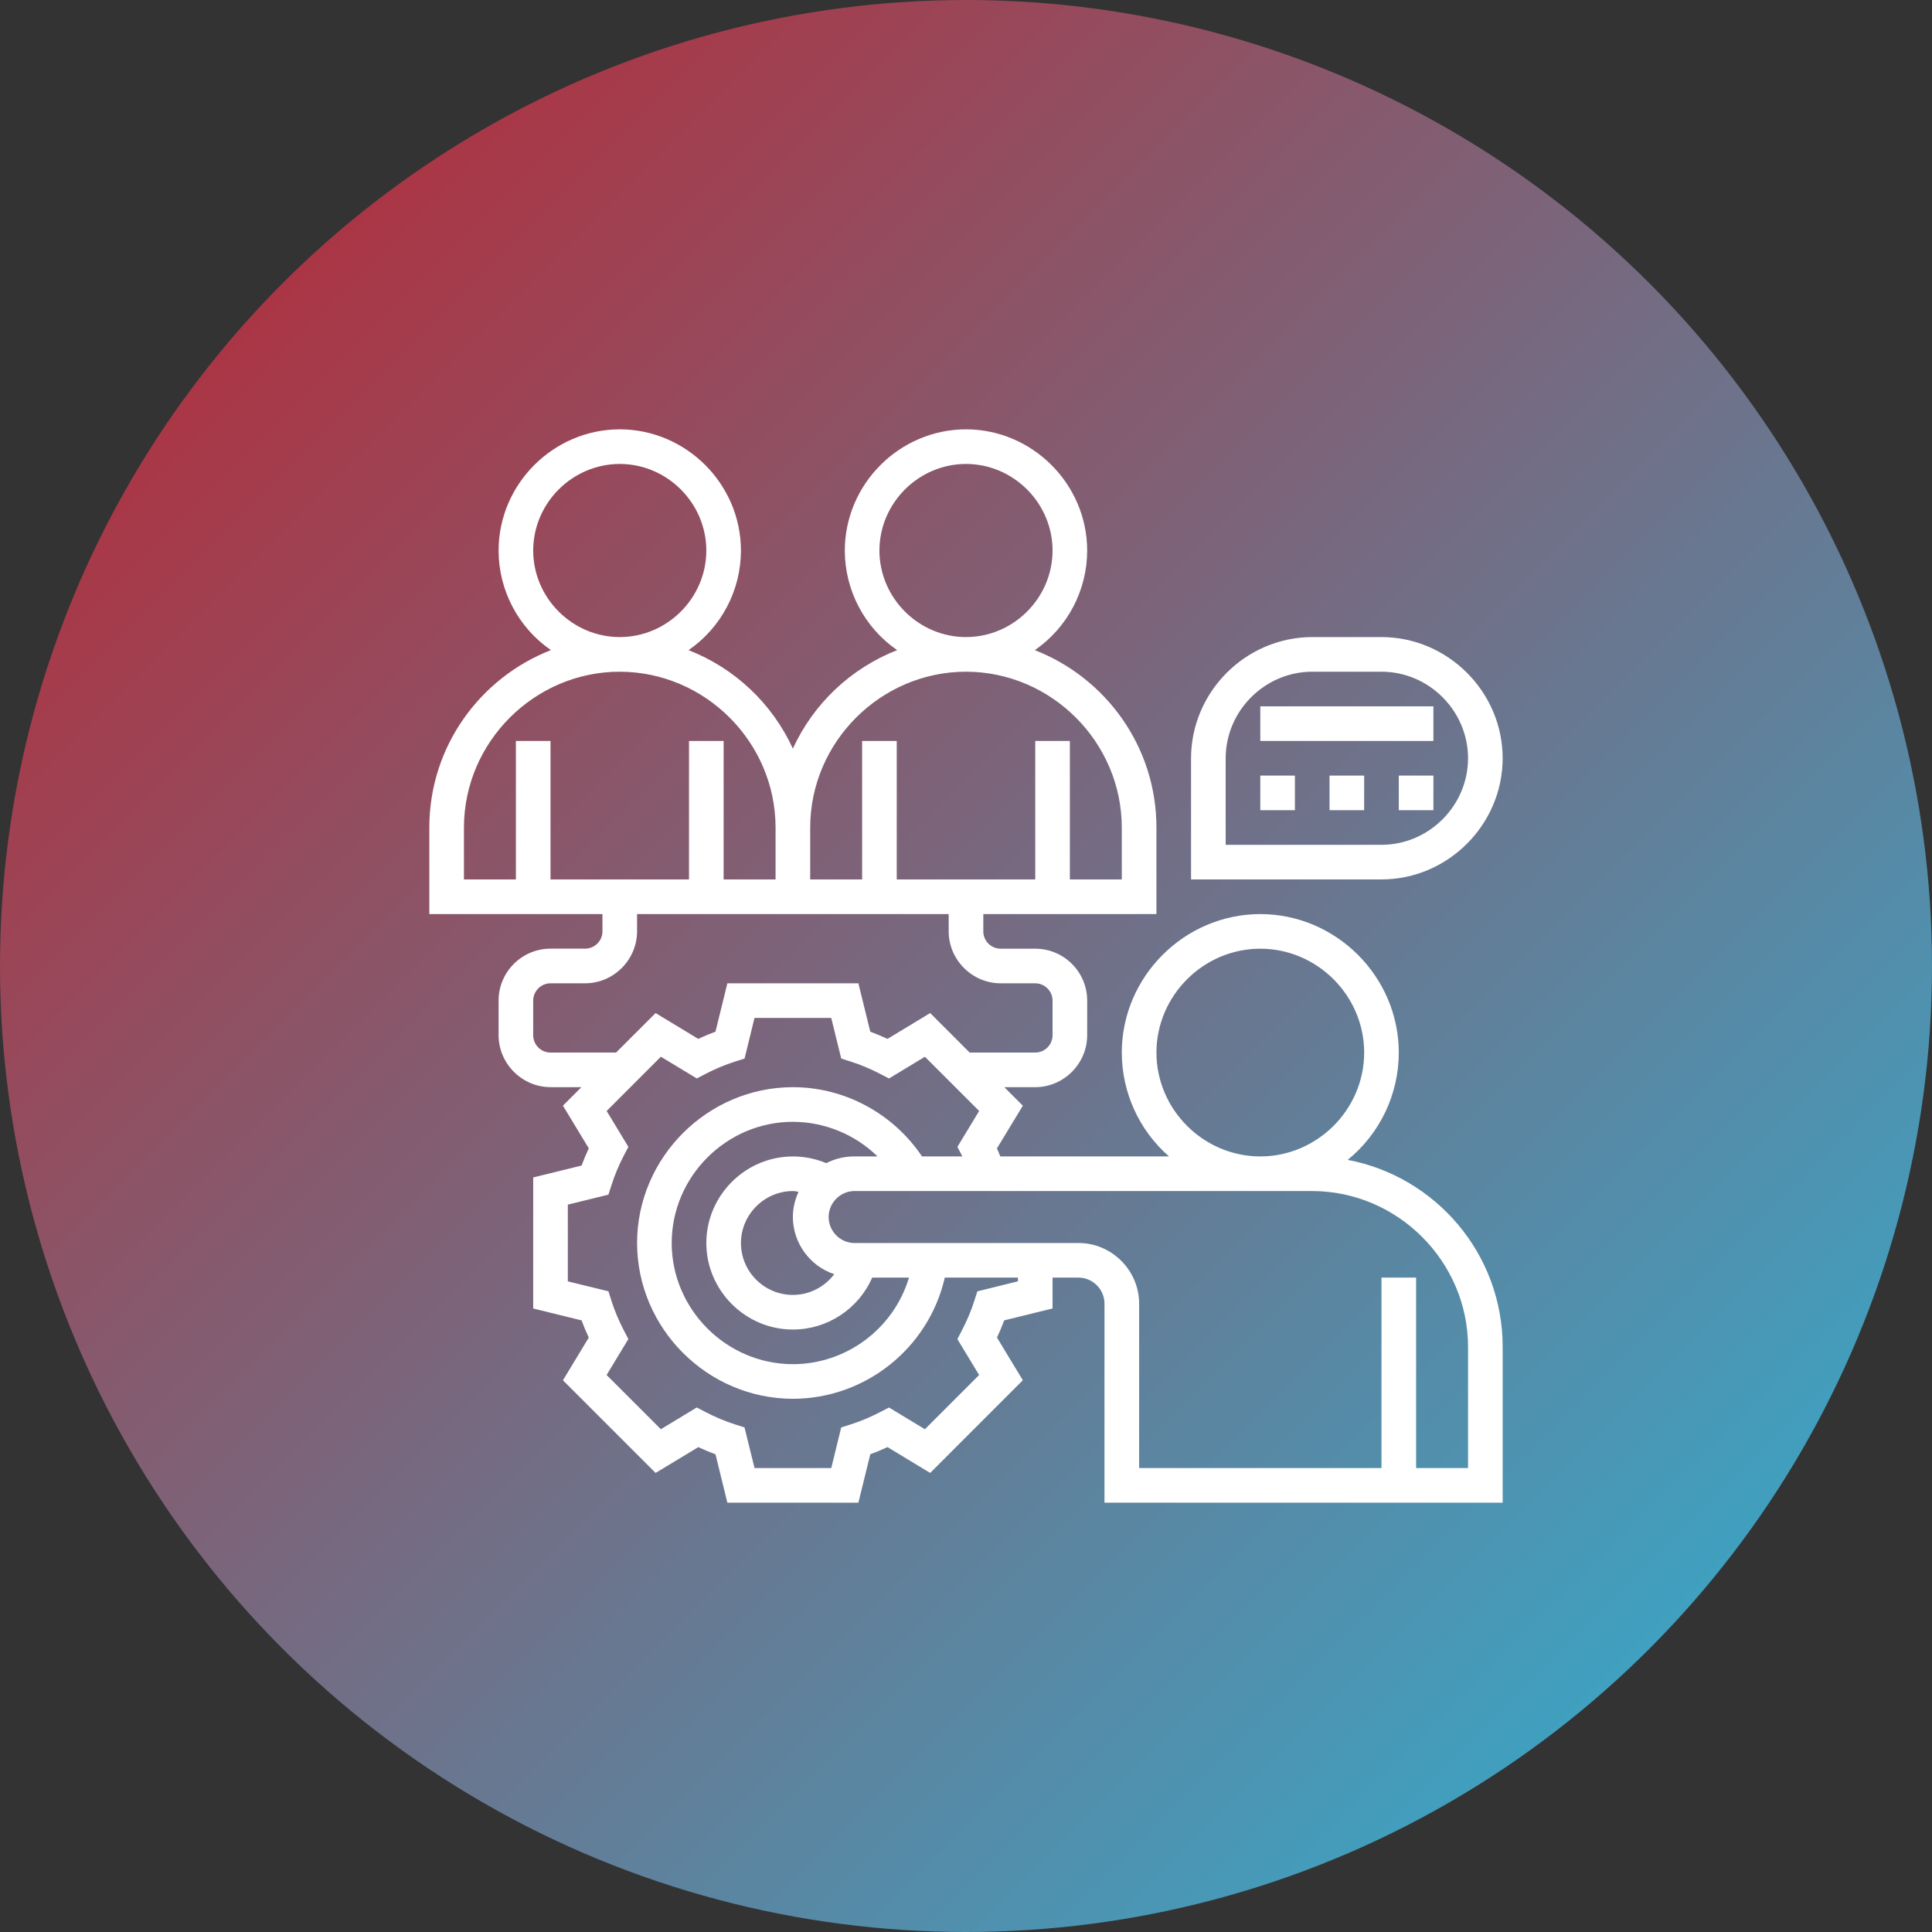 <?xml version="1.0" encoding="UTF-8" standalone="no"?><!DOCTYPE svg PUBLIC "-//W3C//DTD SVG 1.1//EN" "http://www.w3.org/Graphics/SVG/1.1/DTD/svg11.dtd"><svg width="72" height="72" viewBox="0 0 72 72" version="1.1" xmlns="http://www.w3.org/2000/svg" xmlns:xlink="http://www.w3.org/1999/xlink" xml:space="preserve" xmlns:serif="http://www.serif.com/" style="fill-rule:evenodd;clip-rule:evenodd;stroke-linejoin:round;stroke-miterlimit:2;"><rect x="0" y="0" width="72" height="72" fill="#333333" stroke="none"/><g><circle cx="36" cy="36" r="36" style="fill:url(#_Linear1);"/><path d="M36,16c2.476,0.003 4.513,2.04 4.516,4.516c-0.001,1.482 -0.731,2.872 -1.951,3.713c2.647,1.031 4.532,3.601 4.532,6.61l0,3.226l-6.452,0l0,0.645c0,0.356 0.29,0.645 0.645,0.645l1.29,0c1.068,0 1.936,0.868 1.936,1.935l0,1.29c-0.001,1.061 -0.874,1.934 -1.935,1.936l-1.153,0l0.69,0.69l-0.964,1.59c0.047,0.1 0.081,0.2 0.124,0.3l6.287,0c-1.116,-0.976 -1.758,-2.388 -1.759,-3.87c0.003,-2.83 2.332,-5.158 5.162,-5.161c2.83,0.003 5.157,2.33 5.161,5.16c-0,1.551 -0.7,3.022 -1.904,4c3.283,0.621 5.775,3.507 5.775,6.969l0,5.806l-14.839,-0l0,-7.42c-0.001,-0.53 -0.437,-0.966 -0.967,-0.967l-0.968,-0l0,1.15l-1.802,0.443c-0.08,0.215 -0.17,0.43 -0.269,0.642l0.963,1.59l-3.453,3.454l-1.59,-0.963c-0.214,0.1 -0.428,0.19 -0.642,0.268l-0.443,1.803l-4.883,-0l-0.442,-1.802c-0.218,-0.081 -0.432,-0.17 -0.642,-0.268l-1.59,0.962l-3.454,-3.453l0.963,-1.59c-0.098,-0.21 -0.187,-0.424 -0.268,-0.642l-1.803,-0.443l0,-4.884l1.803,-0.443c0.079,-0.214 0.169,-0.428 0.268,-0.642l-0.963,-1.59l0.69,-0.69l-1.153,0c-1.061,-0.002 -1.933,-0.874 -1.935,-1.935l0,-1.29c0,-1.068 0.868,-1.936 1.935,-1.936l1.291,0c0.354,0 0.645,-0.291 0.645,-0.645l0,-0.645l-6.452,0l0,-3.226c0,-3.009 1.885,-5.579 4.532,-6.61c-1.22,-0.841 -1.95,-2.231 -1.951,-3.713c0.004,-2.476 2.04,-4.512 4.516,-4.515c2.476,0.003 4.513,2.04 4.516,4.516c-0.001,1.482 -0.732,2.872 -1.952,3.713c1.722,0.672 3.117,1.989 3.887,3.67c0.77,-1.681 2.165,-2.997 3.887,-3.67c-1.22,-0.841 -1.95,-2.231 -1.951,-3.713c0.003,-2.476 2.04,-4.513 4.516,-4.516Zm12.903,28.387l-17.097,0c-0.514,0.023 -0.925,0.453 -0.925,0.968c0,0.515 0.411,0.945 0.925,0.968l8.388,0c1.238,0.001 2.257,1.02 2.258,2.258l0,6.129l9.032,0l0,-7.097l1.29,0l0,7.097l1.936,0l0,-4.516c-0.003,-3.184 -2.623,-5.804 -5.807,-5.807Zm-17.925,-6.452l-2.86,0l-0.37,1.514l-0.347,0.11c-0.384,0.123 -0.756,0.278 -1.113,0.465l-0.32,0.167l-1.339,-0.81l-2.021,2.022l0.81,1.338l-0.168,0.32c-0.186,0.357 -0.342,0.73 -0.465,1.114l-0.11,0.346l-1.514,0.372l0,2.86l1.514,0.37l0.109,0.347c0.117,0.368 0.273,0.743 0.466,1.113l0.167,0.32l-0.81,1.339l2.021,2.021l1.338,-0.81l0.322,0.168c0.37,0.192 0.744,0.349 1.114,0.466l0.344,0.11l0.373,1.513l2.86,0l0.37,-1.514l0.346,-0.109c0.384,-0.123 0.756,-0.279 1.113,-0.466l0.322,-0.167l1.338,0.81l2.021,-2.021l-0.81,-1.338l0.167,-0.322c0.193,-0.37 0.35,-0.744 0.467,-1.114l0.11,-0.344l1.512,-0.373l0,-0.14l-2.725,0c-0.602,2.632 -2.962,4.515 -5.662,4.517c-3.184,-0.004 -5.802,-2.622 -5.806,-5.806c0.003,-3.184 2.622,-5.803 5.806,-5.807c1.936,0 3.74,0.985 4.813,2.581l1.503,0l-0.017,-0.034l-0.167,-0.322l0.81,-1.338l-2.022,-2.021l-1.338,0.81l-0.321,-0.167c-0.357,-0.187 -0.729,-0.343 -1.113,-0.466l-0.346,-0.11l-0.372,-1.514Zm-1.43,3.871c-2.477,0.003 -4.513,2.04 -4.516,4.517c0.003,2.476 2.04,4.513 4.516,4.516c1.991,-0.002 3.757,-1.319 4.327,-3.226l-1.371,0c-0.512,1.173 -1.676,1.935 -2.956,1.935c-1.769,-0 -3.225,-1.456 -3.225,-3.225c0,-1.769 1.456,-3.225 3.225,-3.225c0.428,-0 0.851,0.085 1.246,0.25c0.313,-0.162 0.66,-0.248 1.012,-0.251l0.898,0c-0.844,-0.824 -1.977,-1.287 -3.156,-1.29l-0,-0.001Zm-0,2.581c-1.061,0.002 -1.934,0.875 -1.935,1.936c-0,1.067 0.868,1.935 1.935,1.935c0.623,0 1.184,-0.3 1.542,-0.773c-0.916,-0.305 -1.539,-1.165 -1.542,-2.13c-0,-0.337 0.08,-0.653 0.212,-0.94c-0.071,-0.009 -0.14,-0.028 -0.212,-0.028Zm17.42,-9.032c-2.122,0.002 -3.868,1.748 -3.871,3.87c0.002,2.123 1.747,3.869 3.87,3.872c2.123,-0.002 3.87,-1.748 3.872,-3.871c-0.002,-2.123 -1.748,-3.869 -3.871,-3.871Zm-11.613,-1.29l-11.613,0l0,0.645c-0.002,1.061 -0.875,1.934 -1.936,1.935l-1.29,0c-0.354,0 -0.645,0.291 -0.645,0.645l0,1.29c0,0.357 0.289,0.646 0.645,0.646l2.443,0l1.473,-1.472l1.59,0.962c0.213,-0.1 0.428,-0.189 0.642,-0.268l0.443,-1.803l4.883,0l0.443,1.803c0.214,0.08 0.428,0.169 0.642,0.268l1.59,-0.962l1.472,1.472l2.444,0c0.354,0 0.645,-0.291 0.645,-0.645l0,-1.291c0,-0.354 -0.291,-0.645 -0.645,-0.645l-1.29,0c-1.061,-0.001 -1.934,-0.874 -1.936,-1.935l0,-0.645Zm-12.258,-9.033c-3.184,0.003 -5.804,2.623 -5.807,5.807l0,1.935l1.936,0l0,-5.161l1.29,0l0,5.161l5.161,0l0,-5.161l1.29,0l0,5.161l1.936,0l0,-1.934c-0.003,-3.184 -2.622,-5.803 -5.806,-5.807l0,-0.001Zm12.903,0c-3.184,0.004 -5.803,2.623 -5.806,5.807l0,1.935l1.935,0l0,-5.161l1.29,0l0,5.161l5.162,0l0,-5.161l1.29,0l0,5.161l1.935,0l0,-1.934c-0.003,-3.184 -2.622,-5.804 -5.806,-5.808Zm15.484,-1.29c2.476,0.003 4.513,2.04 4.516,4.516c-0.003,2.476 -2.04,4.513 -4.516,4.516l-7.097,0l-0,-4.516c0.003,-2.476 2.04,-4.513 4.516,-4.516l2.581,0Zm0,1.29l-2.58,0c-1.769,0.002 -3.225,1.457 -3.227,3.226l0,3.226l5.807,0c1.769,-0.002 3.224,-1.457 3.226,-3.226c-0.002,-1.769 -1.457,-3.224 -3.226,-3.226Zm-3.226,3.871l-0,1.29l-1.29,0l-0,-1.29l1.29,0Zm2.58,0l-0,1.29l-1.29,0l-0,-1.29l1.29,0Zm2.581,0l-0,1.29l-1.29,0l-0,-1.29l1.29,0Zm-0,-2.58l-0,1.29l-6.451,0l-0,-1.29l6.451,0Zm-30.322,-9.033c-1.769,0.002 -3.224,1.457 -3.226,3.226c0.002,1.769 1.457,3.224 3.226,3.226c1.769,-0.002 3.224,-1.457 3.226,-3.226c-0.002,-1.769 -1.457,-3.224 -3.226,-3.226Zm12.903,0c-1.769,0.002 -3.224,1.457 -3.226,3.226c0.002,1.769 1.457,3.224 3.226,3.226c1.769,-0.002 3.224,-1.457 3.226,-3.226c-0.002,-1.769 -1.457,-3.224 -3.226,-3.226Z" style="fill:#fff;fill-rule:nonzero;"/></g><defs><linearGradient id="_Linear1" x1="0" y1="0" x2="1" y2="0" gradientUnits="userSpaceOnUse" gradientTransform="matrix(71.698,71.698,-71.698,71.698,0,0)"><stop offset="0" style="stop-color:#c11f2a;stop-opacity:1"/><stop offset="1" style="stop-color:#2ab6d9;stop-opacity:1"/></linearGradient></defs></svg>
